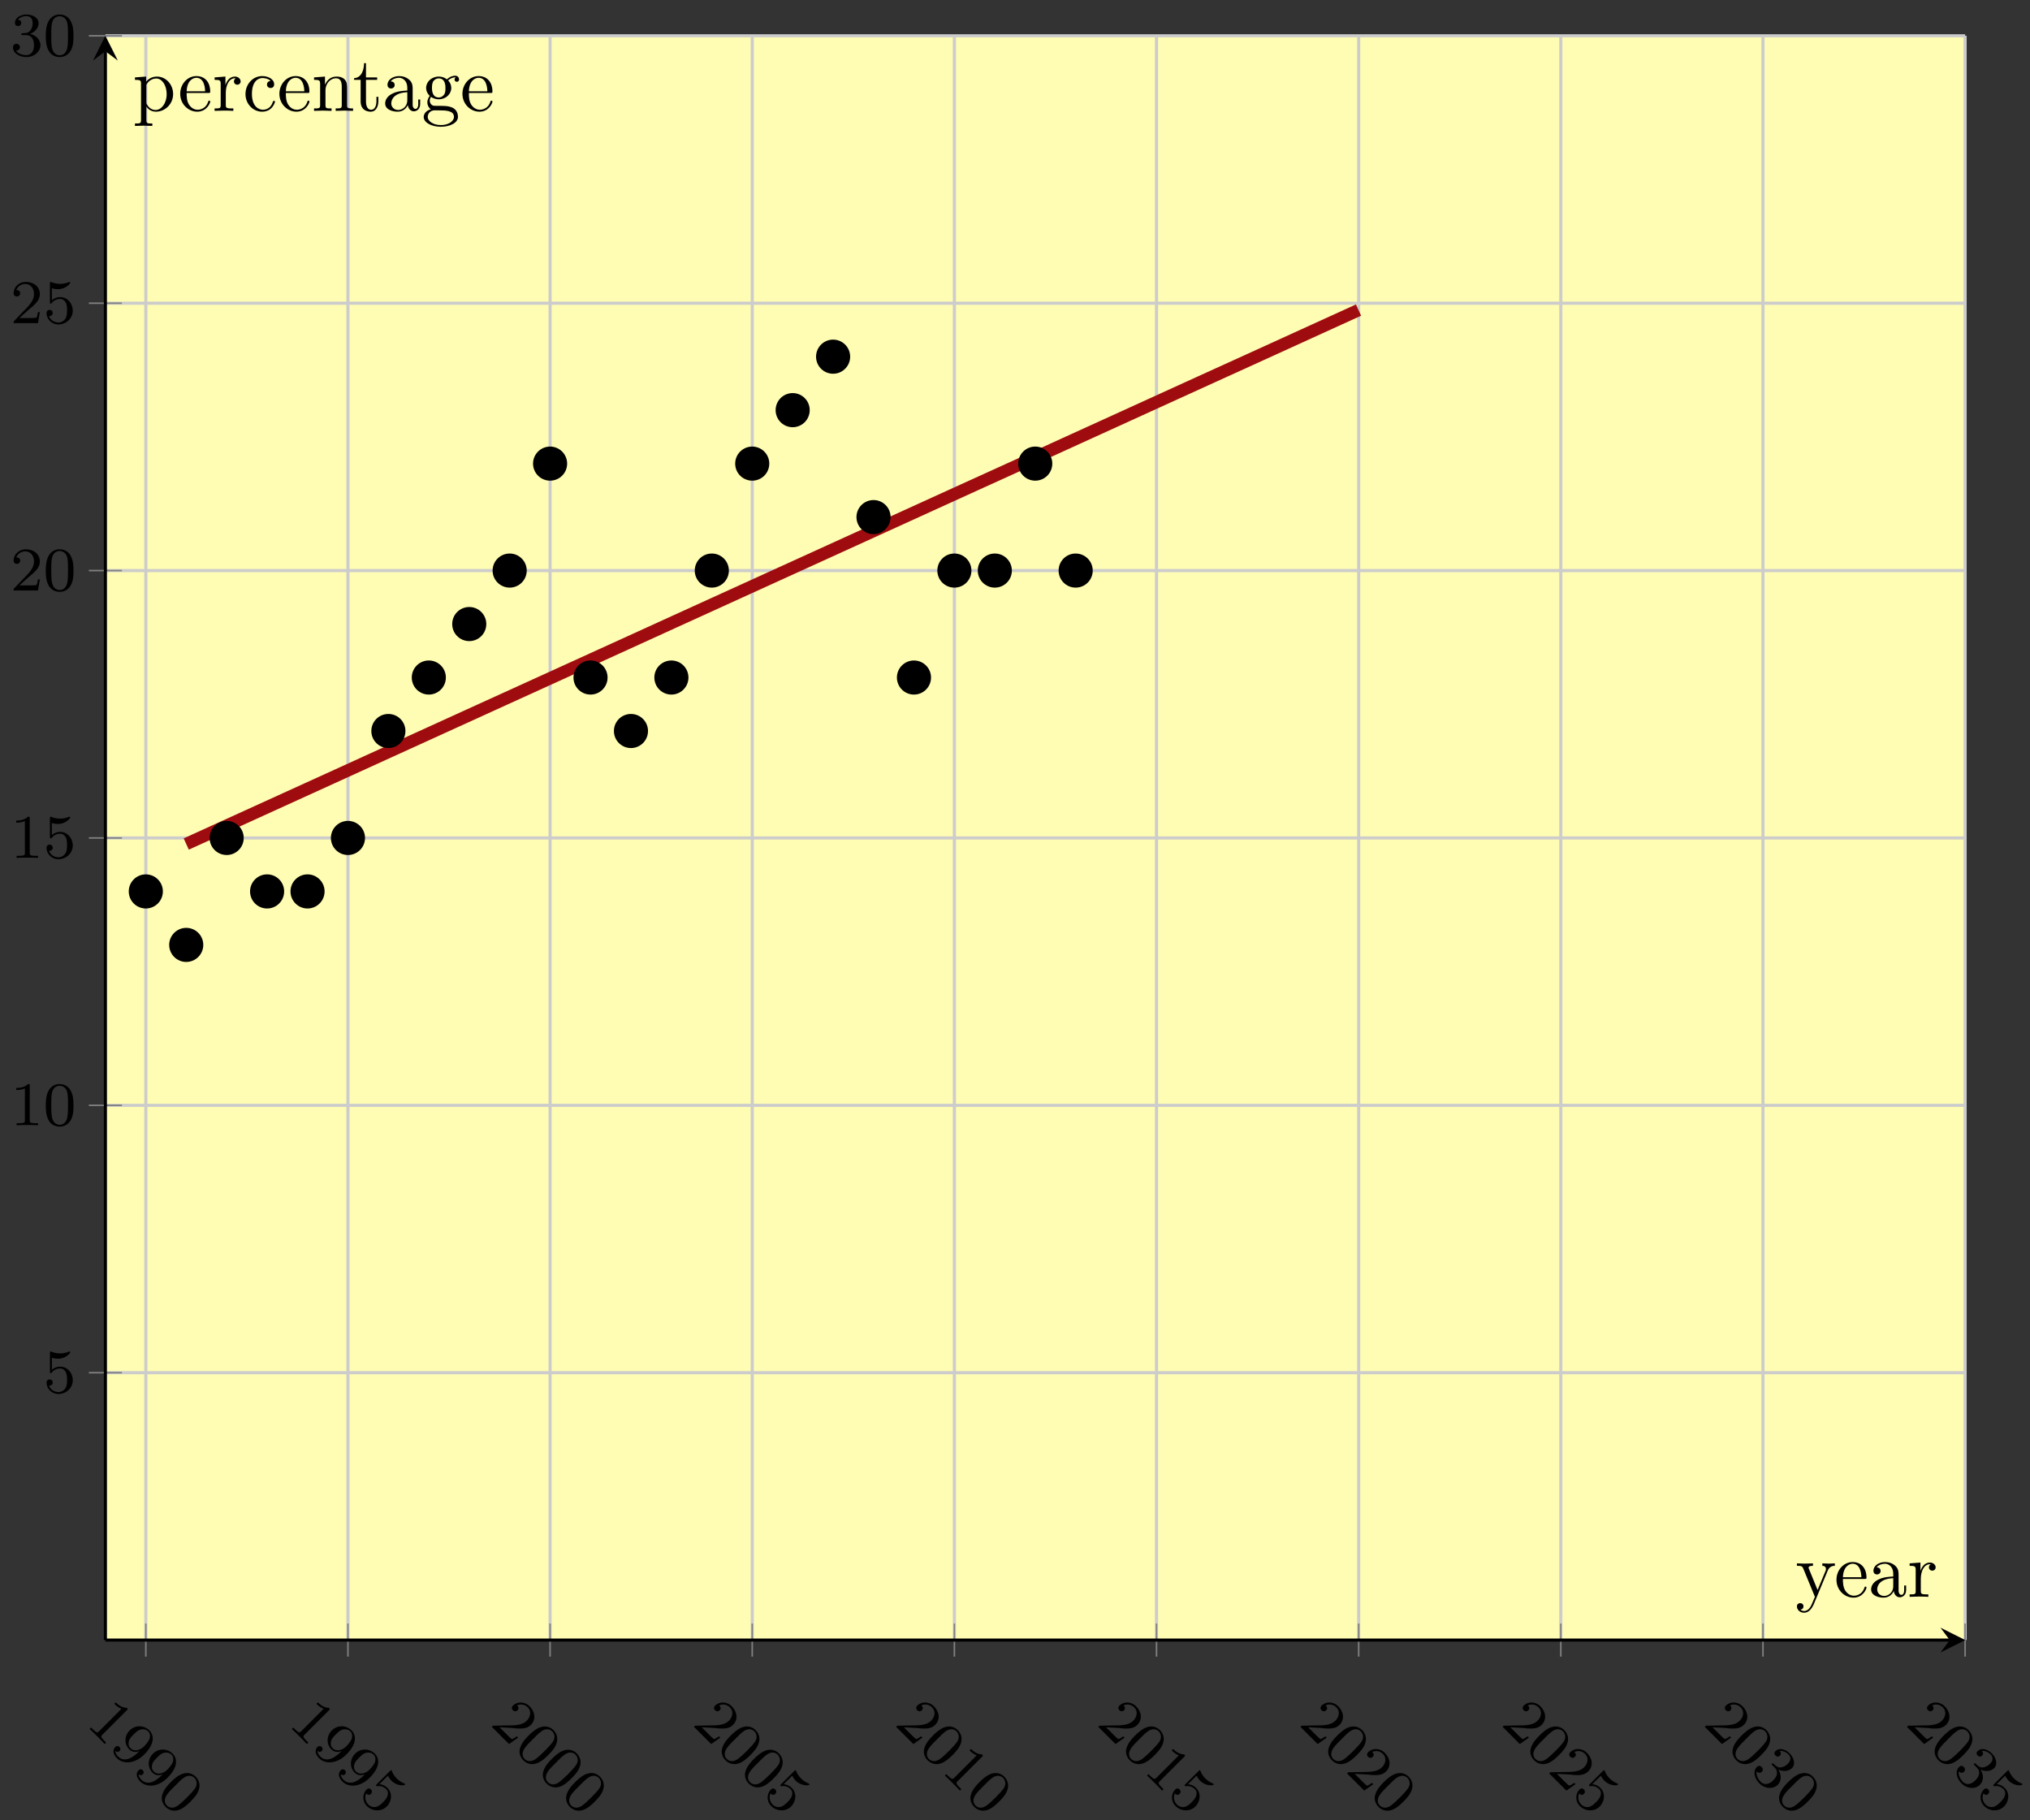 <?xml version="1.0" encoding="UTF-8"?>
<svg xmlns="http://www.w3.org/2000/svg" xmlns:xlink="http://www.w3.org/1999/xlink" width="261pt" height="234pt" viewBox="0 0 261 234" version="1.1">
<rect x="0" y="0" width="261" height="234" fill="#333333" stroke="none"/>
<defs>
<g>
<symbol overflow="visible" id="glyph0-0">
<path style="stroke:none;" d=""/>
</symbol>
<symbol overflow="visible" id="glyph0-1">
<path style="stroke:none;" d="M 2.516 2.516 L 2.703 2.328 L 2.5 2.125 C 1.984 1.609 2.016 1.516 2.234 1.297 L 5.359 -1.828 C 5.516 -1.984 5.5 -2 5.359 -2.141 C 4.906 -2.156 4.469 -2.312 3.938 -2.844 L 3.75 -2.656 C 3.906 -2.5 4.203 -2.203 4.672 -2.016 L 1.797 0.859 C 1.578 1.078 1.484 1.109 0.953 0.578 L 0.766 0.391 L 0.578 0.578 C 0.828 0.797 1.312 1.281 1.562 1.531 C 1.812 1.781 2.297 2.266 2.516 2.516 Z M 2.516 2.516 "/>
</symbol>
<symbol overflow="visible" id="glyph0-2">
<path style="stroke:none;" d="M 4.594 0.875 C 6.047 -0.578 5.844 -1.656 5.266 -2.234 C 4.594 -2.906 3.469 -2.969 2.734 -2.234 C 2.016 -1.516 2.031 -0.438 2.672 0.203 C 3.062 0.594 3.562 0.594 3.984 0.422 L 3.859 0.547 C 2.484 1.922 1.625 1.5 1.281 1.156 C 1.172 1.047 0.875 0.75 0.906 0.406 C 1.188 0.656 1.375 0.469 1.438 0.406 C 1.594 0.25 1.562 0.031 1.422 -0.109 C 1.328 -0.203 1.094 -0.312 0.891 -0.109 C 0.5 0.281 0.594 0.844 1.109 1.359 C 1.891 2.141 3.391 2.078 4.594 0.875 Z M 4.578 -0.172 C 4.125 0.281 3.344 0.562 2.844 0.062 C 2.578 -0.203 2.547 -0.484 2.625 -0.812 C 2.688 -1.156 2.969 -1.438 3.25 -1.719 C 3.578 -2.047 3.812 -2.281 4.203 -2.359 C 4.562 -2.406 4.859 -2.359 5.125 -2.094 C 5.5 -1.719 5.281 -1.156 5.281 -1.125 C 5.109 -0.734 4.688 -0.281 4.578 -0.172 Z M 4.578 -0.172 "/>
</symbol>
<symbol overflow="visible" id="glyph0-3">
<path style="stroke:none;" d="M 4.547 0.953 C 5.141 0.359 5.469 -0.062 5.641 -0.609 C 5.891 -1.359 5.547 -1.953 5.234 -2.266 C 4.531 -2.969 3.734 -2.703 3.5 -2.625 C 2.906 -2.406 2.328 -1.859 2.031 -1.562 C 1.656 -1.188 1.109 -0.609 0.922 0.109 C 0.75 0.781 1.062 1.312 1.359 1.609 C 1.641 1.891 2.219 2.281 3.047 2.016 C 3.656 1.812 4.188 1.312 4.547 0.953 Z M 4.125 0.391 C 3.781 0.719 3.281 1.219 2.891 1.484 C 2.188 1.938 1.719 1.625 1.531 1.438 C 1.344 1.25 1.047 0.797 1.516 0.078 C 1.766 -0.297 2.297 -0.828 2.609 -1.125 C 2.984 -1.516 3.391 -1.922 3.766 -2.172 C 4.453 -2.609 4.938 -2.25 5.078 -2.109 C 5.266 -1.922 5.562 -1.406 5.172 -0.797 C 4.922 -0.422 4.5 0 4.125 0.391 Z M 4.125 0.391 "/>
</symbol>
<symbol overflow="visible" id="glyph0-4">
<path style="stroke:none;" d="M 3.812 1.562 C 4.469 0.906 4.562 -0.156 3.906 -0.812 C 3.625 -1.094 3.281 -1.281 2.859 -1.297 L 3.953 -2.391 C 4.016 -2.297 4.156 -2 4.406 -1.75 C 5.109 -1.047 6.031 -1.125 6.125 -1.219 C 6.188 -1.281 6.172 -1.328 6.141 -1.359 C 6.141 -1.359 6.109 -1.391 6.031 -1.406 C 5.734 -1.547 5.391 -1.734 5.094 -2.031 C 4.766 -2.359 4.562 -2.719 4.469 -2.969 C 4.453 -3.047 4.422 -3.078 4.422 -3.078 C 4.359 -3.141 4.297 -3.078 4.188 -2.969 L 2.547 -1.328 C 2.438 -1.219 2.375 -1.156 2.469 -1.062 C 2.5 -1.031 2.547 -1.047 2.609 -1.047 C 2.75 -1.062 3.266 -1.141 3.75 -0.656 C 4.062 -0.344 3.953 0.078 3.891 0.234 C 3.797 0.516 3.547 0.797 3.328 1.016 C 3.125 1.219 2.812 1.531 2.406 1.625 C 2.125 1.688 1.734 1.609 1.438 1.312 C 1.062 0.938 0.938 0.375 1.172 -0.141 C 1.172 -0.109 1.219 -0.062 1.219 -0.062 C 1.375 0.094 1.594 0.125 1.781 -0.062 C 1.984 -0.266 1.906 -0.5 1.781 -0.625 C 1.672 -0.734 1.453 -0.859 1.203 -0.609 C 0.688 -0.094 0.609 0.859 1.25 1.5 C 1.969 2.219 3.125 2.25 3.812 1.562 Z M 3.812 1.562 "/>
</symbol>
<symbol overflow="visible" id="glyph0-5">
<path style="stroke:none;" d="M 3.688 1.688 L 3.516 1.516 C 3.391 1.609 3.078 1.828 2.906 1.875 C 2.828 1.891 2.391 1.453 2.297 1.359 L 1.297 0.359 L 2.75 0.438 C 2.906 0.438 3.328 0.484 3.516 0.516 C 4.188 0.531 4.812 0.562 5.328 0.047 C 6 -0.625 5.875 -1.625 5.172 -2.328 C 4.484 -3.016 3.531 -2.938 3.031 -2.438 C 2.75 -2.156 2.938 -1.906 3.016 -1.828 C 3.141 -1.703 3.391 -1.609 3.609 -1.828 C 3.891 -2.109 3.609 -2.391 3.547 -2.453 C 4.125 -2.719 4.641 -2.484 4.922 -2.203 C 5.438 -1.688 5.266 -0.953 4.797 -0.484 C 4.219 0.094 3.375 0.125 2.031 0.125 L 0.562 0.156 C 0.453 0.141 0.438 0.156 0.297 0.297 L 2.516 2.516 Z M 3.688 1.688 "/>
</symbol>
<symbol overflow="visible" id="glyph0-6">
<path style="stroke:none;" d="M 3.703 1.766 C 4.172 1.297 4.219 0.5 3.781 -0.188 C 4.375 0.094 5.094 0.062 5.547 -0.391 C 6 -0.844 5.812 -1.688 5.234 -2.266 C 4.625 -2.875 3.844 -3 3.422 -2.578 C 3.203 -2.359 3.25 -2.156 3.406 -2 C 3.594 -1.812 3.812 -1.812 3.984 -1.984 C 4.188 -2.188 4.078 -2.453 3.953 -2.578 C 4.5 -2.656 4.969 -2.25 5.062 -2.156 C 5.219 -2 5.594 -1.531 5 -0.938 C 4.609 -0.547 4.219 -0.484 4.047 -0.453 C 3.703 -0.453 3.547 -0.578 3.203 -0.891 C 3.078 -1.016 3.031 -1.031 2.953 -0.953 C 2.875 -0.875 2.922 -0.828 3.031 -0.719 L 3.297 -0.453 C 3.75 -0.016 3.719 0.594 3.125 1.188 C 2.406 1.906 1.812 1.688 1.516 1.391 C 1.219 1.094 0.891 0.547 0.984 0.047 C 1.203 0.266 1.469 0.281 1.641 0.109 C 1.844 -0.094 1.812 -0.344 1.625 -0.531 C 1.484 -0.672 1.25 -0.75 1.016 -0.516 C 0.484 0.016 0.688 0.938 1.344 1.594 C 2.078 2.328 3.125 2.344 3.703 1.766 Z M 3.703 1.766 "/>
</symbol>
<symbol overflow="visible" id="glyph1-0">
<path style="stroke:none;" d=""/>
</symbol>
<symbol overflow="visible" id="glyph1-1">
<path style="stroke:none;" d="M 1.109 -4.484 C 1.219 -4.453 1.531 -4.359 1.875 -4.359 C 2.875 -4.359 3.469 -5.062 3.469 -5.188 C 3.469 -5.281 3.422 -5.297 3.375 -5.297 C 3.359 -5.297 3.344 -5.297 3.281 -5.266 C 2.969 -5.141 2.594 -5.047 2.172 -5.047 C 1.703 -5.047 1.312 -5.156 1.062 -5.266 C 0.984 -5.297 0.969 -5.297 0.953 -5.297 C 0.859 -5.297 0.859 -5.219 0.859 -5.062 L 0.859 -2.734 C 0.859 -2.594 0.859 -2.5 0.984 -2.5 C 1.047 -2.5 1.062 -2.531 1.109 -2.594 C 1.203 -2.703 1.5 -3.109 2.188 -3.109 C 2.625 -3.109 2.844 -2.75 2.922 -2.594 C 3.047 -2.312 3.062 -1.938 3.062 -1.641 C 3.062 -1.344 3.062 -0.906 2.844 -0.562 C 2.688 -0.312 2.359 -0.078 1.938 -0.078 C 1.422 -0.078 0.922 -0.391 0.734 -0.922 C 0.75 -0.906 0.812 -0.906 0.812 -0.906 C 1.031 -0.906 1.219 -1.047 1.219 -1.297 C 1.219 -1.594 0.984 -1.703 0.828 -1.703 C 0.672 -1.703 0.422 -1.625 0.422 -1.281 C 0.422 -0.562 1.047 0.172 1.953 0.172 C 2.953 0.172 3.797 -0.609 3.797 -1.594 C 3.797 -2.516 3.125 -3.344 2.188 -3.344 C 1.797 -3.344 1.422 -3.219 1.109 -2.938 Z M 1.109 -4.484 "/>
</symbol>
<symbol overflow="visible" id="glyph1-2">
<path style="stroke:none;" d="M 2.5 -5.078 C 2.5 -5.297 2.484 -5.297 2.266 -5.297 C 1.938 -4.984 1.516 -4.797 0.766 -4.797 L 0.766 -4.531 C 0.984 -4.531 1.406 -4.531 1.875 -4.734 L 1.875 -0.656 C 1.875 -0.359 1.844 -0.266 1.094 -0.266 L 0.812 -0.266 L 0.812 0 C 1.141 -0.031 1.828 -0.031 2.188 -0.031 C 2.547 -0.031 3.234 -0.031 3.562 0 L 3.562 -0.266 L 3.281 -0.266 C 2.531 -0.266 2.5 -0.359 2.5 -0.656 Z M 2.5 -5.078 "/>
</symbol>
<symbol overflow="visible" id="glyph1-3">
<path style="stroke:none;" d="M 3.891 -2.547 C 3.891 -3.391 3.812 -3.906 3.547 -4.422 C 3.203 -5.125 2.547 -5.297 2.109 -5.297 C 1.109 -5.297 0.734 -4.547 0.625 -4.328 C 0.344 -3.75 0.328 -2.953 0.328 -2.547 C 0.328 -2.016 0.344 -1.219 0.734 -0.578 C 1.094 0.016 1.688 0.172 2.109 0.172 C 2.5 0.172 3.172 0.047 3.578 -0.734 C 3.875 -1.312 3.891 -2.031 3.891 -2.547 Z M 2.109 -0.062 C 1.844 -0.062 1.297 -0.188 1.125 -1.016 C 1.031 -1.469 1.031 -2.219 1.031 -2.641 C 1.031 -3.188 1.031 -3.75 1.125 -4.188 C 1.297 -5 1.906 -5.078 2.109 -5.078 C 2.375 -5.078 2.938 -4.938 3.094 -4.219 C 3.188 -3.781 3.188 -3.172 3.188 -2.641 C 3.188 -2.172 3.188 -1.453 3.094 -1 C 2.922 -0.172 2.375 -0.062 2.109 -0.062 Z M 2.109 -0.062 "/>
</symbol>
<symbol overflow="visible" id="glyph1-4">
<path style="stroke:none;" d="M 2.25 -1.625 C 2.375 -1.75 2.703 -2.016 2.844 -2.125 C 3.328 -2.578 3.797 -3.016 3.797 -3.734 C 3.797 -4.688 3 -5.297 2.016 -5.297 C 1.047 -5.297 0.422 -4.578 0.422 -3.859 C 0.422 -3.469 0.734 -3.422 0.844 -3.422 C 1.016 -3.422 1.266 -3.531 1.266 -3.844 C 1.266 -4.25 0.859 -4.25 0.766 -4.25 C 1 -4.844 1.531 -5.031 1.922 -5.031 C 2.656 -5.031 3.047 -4.406 3.047 -3.734 C 3.047 -2.906 2.469 -2.297 1.516 -1.344 L 0.516 -0.297 C 0.422 -0.219 0.422 -0.203 0.422 0 L 3.562 0 L 3.797 -1.422 L 3.547 -1.422 C 3.531 -1.266 3.469 -0.875 3.375 -0.719 C 3.328 -0.656 2.719 -0.656 2.594 -0.656 L 1.172 -0.656 Z M 2.25 -1.625 "/>
</symbol>
<symbol overflow="visible" id="glyph1-5">
<path style="stroke:none;" d="M 2.016 -2.656 C 2.641 -2.656 3.047 -2.203 3.047 -1.359 C 3.047 -0.359 2.484 -0.078 2.062 -0.078 C 1.625 -0.078 1.016 -0.234 0.734 -0.656 C 1.031 -0.656 1.234 -0.844 1.234 -1.094 C 1.234 -1.359 1.047 -1.531 0.781 -1.531 C 0.578 -1.531 0.344 -1.406 0.344 -1.078 C 0.344 -0.328 1.156 0.172 2.078 0.172 C 3.125 0.172 3.875 -0.562 3.875 -1.359 C 3.875 -2.031 3.344 -2.625 2.531 -2.812 C 3.156 -3.031 3.641 -3.562 3.641 -4.203 C 3.641 -4.844 2.922 -5.297 2.094 -5.297 C 1.234 -5.297 0.594 -4.844 0.594 -4.234 C 0.594 -3.938 0.781 -3.812 1 -3.812 C 1.25 -3.812 1.406 -3.984 1.406 -4.219 C 1.406 -4.516 1.141 -4.625 0.969 -4.625 C 1.312 -5.062 1.922 -5.094 2.062 -5.094 C 2.266 -5.094 2.875 -5.031 2.875 -4.203 C 2.875 -3.656 2.641 -3.312 2.531 -3.188 C 2.297 -2.938 2.109 -2.922 1.625 -2.891 C 1.469 -2.891 1.406 -2.875 1.406 -2.766 C 1.406 -2.656 1.484 -2.656 1.625 -2.656 Z M 2.016 -2.656 "/>
</symbol>
<symbol overflow="visible" id="glyph2-0">
<path style="stroke:none;" d=""/>
</symbol>
<symbol overflow="visible" id="glyph2-1">
<path style="stroke:none;" d="M 5.062 -3.984 L 5.062 -4.297 C 4.828 -4.281 4.547 -4.266 4.312 -4.266 L 3.453 -4.297 L 3.453 -3.984 C 3.766 -3.984 3.922 -3.812 3.922 -3.562 C 3.922 -3.453 3.906 -3.438 3.859 -3.312 L 2.844 -0.875 L 1.75 -3.547 C 1.703 -3.656 1.688 -3.688 1.688 -3.734 C 1.688 -3.984 2.047 -3.984 2.25 -3.984 L 2.25 -4.297 L 1.156 -4.266 C 0.891 -4.266 0.484 -4.281 0.188 -4.297 L 0.188 -3.984 C 0.672 -3.984 0.859 -3.984 1 -3.641 L 2.5 0 L 2.25 0.594 C 2.031 1.141 1.75 1.828 1.109 1.828 C 1.062 1.828 0.828 1.828 0.641 1.641 C 0.953 1.609 1.031 1.391 1.031 1.219 C 1.031 0.969 0.844 0.812 0.609 0.812 C 0.406 0.812 0.188 0.938 0.188 1.234 C 0.188 1.688 0.609 2.047 1.109 2.047 C 1.734 2.047 2.141 1.469 2.375 0.906 L 4.141 -3.344 C 4.391 -3.984 4.906 -3.984 5.062 -3.984 Z M 5.062 -3.984 "/>
</symbol>
<symbol overflow="visible" id="glyph2-2">
<path style="stroke:none;" d="M 4.141 -1.188 C 4.141 -1.281 4.062 -1.312 4 -1.312 C 3.922 -1.312 3.891 -1.25 3.875 -1.172 C 3.531 -0.141 2.625 -0.141 2.531 -0.141 C 2.031 -0.141 1.641 -0.438 1.406 -0.812 C 1.109 -1.281 1.109 -1.938 1.109 -2.297 L 3.891 -2.297 C 4.109 -2.297 4.141 -2.297 4.141 -2.516 C 4.141 -3.5 3.594 -4.469 2.359 -4.469 C 1.203 -4.469 0.281 -3.438 0.281 -2.188 C 0.281 -0.859 1.328 0.109 2.469 0.109 C 3.688 0.109 4.141 -1 4.141 -1.188 Z M 3.484 -2.516 L 1.109 -2.516 C 1.172 -4 2.016 -4.25 2.359 -4.25 C 3.375 -4.25 3.484 -2.906 3.484 -2.516 Z M 3.484 -2.516 "/>
</symbol>
<symbol overflow="visible" id="glyph2-3">
<path style="stroke:none;" d="M 4.812 -0.891 L 4.812 -1.453 L 4.562 -1.453 L 4.562 -0.891 C 4.562 -0.312 4.312 -0.25 4.203 -0.25 C 3.875 -0.25 3.844 -0.703 3.844 -0.75 L 3.844 -2.734 C 3.844 -3.156 3.844 -3.547 3.484 -3.922 C 3.094 -4.312 2.594 -4.469 2.109 -4.469 C 1.297 -4.469 0.609 -4 0.609 -3.344 C 0.609 -3.047 0.812 -2.875 1.062 -2.875 C 1.344 -2.875 1.531 -3.078 1.531 -3.328 C 1.531 -3.453 1.469 -3.781 1.016 -3.781 C 1.281 -4.141 1.781 -4.25 2.094 -4.25 C 2.578 -4.25 3.156 -3.859 3.156 -2.969 L 3.156 -2.609 C 2.641 -2.578 1.938 -2.547 1.312 -2.25 C 0.562 -1.906 0.312 -1.391 0.312 -0.953 C 0.312 -0.141 1.281 0.109 1.906 0.109 C 2.578 0.109 3.031 -0.297 3.219 -0.75 C 3.266 -0.359 3.531 0.062 4 0.062 C 4.203 0.062 4.812 -0.078 4.812 -0.891 Z M 3.156 -1.391 C 3.156 -0.453 2.438 -0.109 1.984 -0.109 C 1.5 -0.109 1.094 -0.453 1.094 -0.953 C 1.094 -1.5 1.5 -2.328 3.156 -2.391 Z M 3.156 -1.391 "/>
</symbol>
<symbol overflow="visible" id="glyph2-4">
<path style="stroke:none;" d="M 3.625 -3.797 C 3.625 -4.109 3.312 -4.406 2.891 -4.406 C 2.156 -4.406 1.797 -3.734 1.672 -3.312 L 1.672 -4.406 L 0.281 -4.297 L 0.281 -3.984 C 0.984 -3.984 1.062 -3.922 1.062 -3.422 L 1.062 -0.75 C 1.062 -0.312 0.953 -0.312 0.281 -0.312 L 0.281 0 L 1.422 -0.031 C 1.812 -0.031 2.281 -0.031 2.688 0 L 2.688 -0.312 L 2.469 -0.312 C 1.734 -0.312 1.719 -0.422 1.719 -0.781 L 1.719 -2.312 C 1.719 -3.297 2.141 -4.188 2.891 -4.188 C 2.953 -4.188 2.984 -4.188 3 -4.172 C 2.969 -4.172 2.766 -4.047 2.766 -3.781 C 2.766 -3.516 2.984 -3.359 3.203 -3.359 C 3.375 -3.359 3.625 -3.484 3.625 -3.797 Z M 3.625 -3.797 "/>
</symbol>
<symbol overflow="visible" id="glyph2-5">
<path style="stroke:none;" d="M 5.188 -2.156 C 5.188 -3.422 4.234 -4.406 3.109 -4.406 C 2.328 -4.406 1.906 -3.969 1.719 -3.75 L 1.719 -4.406 L 0.281 -4.297 L 0.281 -3.984 C 0.984 -3.984 1.062 -3.922 1.062 -3.484 L 1.062 1.172 C 1.062 1.625 0.953 1.625 0.281 1.625 L 0.281 1.938 L 1.391 1.906 L 2.516 1.938 L 2.516 1.625 C 1.859 1.625 1.75 1.625 1.75 1.172 L 1.75 -0.594 C 1.797 -0.422 2.219 0.109 2.969 0.109 C 4.156 0.109 5.188 -0.875 5.188 -2.156 Z M 4.359 -2.156 C 4.359 -0.953 3.672 -0.109 2.938 -0.109 C 2.531 -0.109 2.156 -0.312 1.891 -0.719 C 1.75 -0.922 1.75 -0.938 1.75 -1.141 L 1.75 -3.359 C 2.031 -3.875 2.516 -4.156 3.031 -4.156 C 3.766 -4.156 4.359 -3.281 4.359 -2.156 Z M 4.359 -2.156 "/>
</symbol>
<symbol overflow="visible" id="glyph2-6">
<path style="stroke:none;" d="M 4.141 -1.188 C 4.141 -1.281 4.031 -1.281 4 -1.281 C 3.922 -1.281 3.891 -1.25 3.875 -1.188 C 3.594 -0.266 2.938 -0.141 2.578 -0.141 C 2.047 -0.141 1.172 -0.562 1.172 -2.172 C 1.172 -3.797 1.984 -4.219 2.516 -4.219 C 2.609 -4.219 3.234 -4.203 3.578 -3.844 C 3.172 -3.812 3.109 -3.516 3.109 -3.391 C 3.109 -3.125 3.297 -2.938 3.562 -2.938 C 3.828 -2.938 4.031 -3.094 4.031 -3.406 C 4.031 -4.078 3.266 -4.469 2.5 -4.469 C 1.25 -4.469 0.344 -3.391 0.344 -2.156 C 0.344 -0.875 1.328 0.109 2.484 0.109 C 3.812 0.109 4.141 -1.094 4.141 -1.188 Z M 4.141 -1.188 "/>
</symbol>
<symbol overflow="visible" id="glyph2-7">
<path style="stroke:none;" d="M 5.328 0 L 5.328 -0.312 C 4.812 -0.312 4.562 -0.312 4.562 -0.609 L 4.562 -2.516 C 4.562 -3.375 4.562 -3.672 4.25 -4.031 C 4.109 -4.203 3.781 -4.406 3.203 -4.406 C 2.469 -4.406 2 -3.984 1.719 -3.359 L 1.719 -4.406 L 0.312 -4.297 L 0.312 -3.984 C 1.016 -3.984 1.094 -3.922 1.094 -3.422 L 1.094 -0.75 C 1.094 -0.312 0.984 -0.312 0.312 -0.312 L 0.312 0 L 1.453 -0.031 L 2.562 0 L 2.562 -0.312 C 1.891 -0.312 1.781 -0.312 1.781 -0.75 L 1.781 -2.594 C 1.781 -3.625 2.5 -4.188 3.125 -4.188 C 3.766 -4.188 3.875 -3.656 3.875 -3.078 L 3.875 -0.75 C 3.875 -0.312 3.766 -0.312 3.094 -0.312 L 3.094 0 L 4.219 -0.031 Z M 5.328 0 "/>
</symbol>
<symbol overflow="visible" id="glyph2-8">
<path style="stroke:none;" d="M 3.312 -1.234 L 3.312 -1.797 L 3.062 -1.797 L 3.062 -1.25 C 3.062 -0.516 2.766 -0.141 2.391 -0.141 C 1.719 -0.141 1.719 -1.047 1.719 -1.219 L 1.719 -3.984 L 3.156 -3.984 L 3.156 -4.297 L 1.719 -4.297 L 1.719 -6.125 L 1.469 -6.125 C 1.469 -5.312 1.172 -4.25 0.188 -4.203 L 0.188 -3.984 L 1.031 -3.984 L 1.031 -1.234 C 1.031 -0.016 1.969 0.109 2.328 0.109 C 3.031 0.109 3.312 -0.594 3.312 -1.234 Z M 3.312 -1.234 "/>
</symbol>
<symbol overflow="visible" id="glyph2-9">
<path style="stroke:none;" d="M 4.828 -4.031 C 4.828 -4.203 4.719 -4.516 4.328 -4.516 C 4.125 -4.516 3.688 -4.453 3.266 -4.047 C 2.844 -4.375 2.438 -4.406 2.219 -4.406 C 1.281 -4.406 0.594 -3.719 0.594 -2.953 C 0.594 -2.516 0.812 -2.141 1.062 -1.922 C 0.938 -1.781 0.75 -1.453 0.75 -1.094 C 0.75 -0.781 0.891 -0.406 1.203 -0.203 C 0.594 -0.047 0.281 0.391 0.281 0.781 C 0.281 1.5 1.266 2.047 2.484 2.047 C 3.656 2.047 4.688 1.547 4.688 0.766 C 4.688 0.422 4.562 -0.094 4.047 -0.375 C 3.516 -0.641 2.938 -0.641 2.328 -0.641 C 2.078 -0.641 1.656 -0.641 1.578 -0.656 C 1.266 -0.703 1.062 -1 1.062 -1.328 C 1.062 -1.359 1.062 -1.594 1.219 -1.797 C 1.609 -1.516 2.031 -1.484 2.219 -1.484 C 3.141 -1.484 3.828 -2.172 3.828 -2.938 C 3.828 -3.312 3.672 -3.672 3.422 -3.906 C 3.781 -4.25 4.141 -4.297 4.312 -4.297 C 4.312 -4.297 4.391 -4.297 4.422 -4.281 C 4.312 -4.25 4.25 -4.141 4.25 -4.016 C 4.25 -3.844 4.391 -3.734 4.547 -3.734 C 4.641 -3.734 4.828 -3.797 4.828 -4.031 Z M 3.078 -2.953 C 3.078 -2.688 3.078 -2.359 2.922 -2.109 C 2.844 -2 2.609 -1.719 2.219 -1.719 C 1.344 -1.719 1.344 -2.719 1.344 -2.938 C 1.344 -3.203 1.359 -3.531 1.5 -3.781 C 1.578 -3.891 1.812 -4.172 2.219 -4.172 C 3.078 -4.172 3.078 -3.188 3.078 -2.953 Z M 4.172 0.781 C 4.172 1.328 3.469 1.828 2.5 1.828 C 1.484 1.828 0.797 1.312 0.797 0.781 C 0.797 0.328 1.172 -0.047 1.609 -0.062 L 2.203 -0.062 C 3.062 -0.062 4.172 -0.062 4.172 0.781 Z M 4.172 0.781 "/>
</symbol>
</g>
<clipPath id="clip1">
  <path d="M 13.551 17 L 198 17 L 198 132 L 13.551 132 Z M 13.551 17 "/>
</clipPath>
</defs>
<g id="surface1">
<path style=" stroke:none;fill-rule:nonzero;fill:rgb(100%,98.47%,70.001%);fill-opacity:1;" d="M 13.551 210.832 L 252.676 210.832 L 252.676 4.594 L 13.551 4.594 Z M 13.551 210.832 "/>
<path style="fill:none;stroke-width:0.399;stroke-linecap:butt;stroke-linejoin:miter;stroke:rgb(79.999%,79.999%,79.999%);stroke-opacity:1;stroke-miterlimit:10;" d="M 5.2 -0.001 L 5.2 206.227 M 31.186 -0.001 L 31.186 206.227 M 57.176 -0.001 L 57.176 206.227 M 83.166 -0.001 L 83.166 206.227 M 109.156 -0.001 L 109.156 206.227 M 135.146 -0.001 L 135.146 206.227 M 161.137 -0.001 L 161.137 206.227 M 187.127 -0.001 L 187.127 206.227 M 213.117 -0.001 L 213.117 206.227 M 239.107 -0.001 L 239.107 206.227 " transform="matrix(1,0,0,-1,13.55,210.831)"/>
<path style="fill:none;stroke-width:0.399;stroke-linecap:butt;stroke-linejoin:miter;stroke:rgb(79.999%,79.999%,79.999%);stroke-opacity:1;stroke-miterlimit:10;" d="M 0.001 34.372 L 239.107 34.372 M 0.001 68.741 L 239.107 68.741 M 0.001 103.111 L 239.107 103.111 M 0.001 137.484 L 239.107 137.484 M 0.001 171.853 L 239.107 171.853 M 0.001 206.227 L 239.107 206.227 " transform="matrix(1,0,0,-1,13.55,210.831)"/>
<path style="fill:none;stroke-width:0.199;stroke-linecap:butt;stroke-linejoin:miter;stroke:rgb(50%,50%,50%);stroke-opacity:1;stroke-miterlimit:10;" d="M 5.2 -2.126 L 5.2 2.128 M 31.186 -2.126 L 31.186 2.128 M 57.176 -2.126 L 57.176 2.128 M 83.166 -2.126 L 83.166 2.128 M 109.156 -2.126 L 109.156 2.128 M 135.146 -2.126 L 135.146 2.128 M 161.137 -2.126 L 161.137 2.128 M 187.127 -2.126 L 187.127 2.128 M 213.117 -2.126 L 213.117 2.128 M 239.107 -2.126 L 239.107 2.128 " transform="matrix(1,0,0,-1,13.55,210.831)"/>
<path style="fill:none;stroke-width:0.199;stroke-linecap:butt;stroke-linejoin:miter;stroke:rgb(50%,50%,50%);stroke-opacity:1;stroke-miterlimit:10;" d="M -2.124 34.372 L 2.126 34.372 M -2.124 68.741 L 2.126 68.741 M -2.124 103.111 L 2.126 103.111 M -2.124 137.484 L 2.126 137.484 M -2.124 171.853 L 2.126 171.853 M -2.124 206.227 L 2.126 206.227 " transform="matrix(1,0,0,-1,13.55,210.831)"/>
<path style="fill:none;stroke-width:0.399;stroke-linecap:butt;stroke-linejoin:miter;stroke:rgb(0%,0%,0%);stroke-opacity:1;stroke-miterlimit:10;" d="M 0.001 -0.001 L 237.115 -0.001 " transform="matrix(1,0,0,-1,13.55,210.831)"/>
<path style=" stroke:none;fill-rule:nonzero;fill:rgb(0%,0%,0%);fill-opacity:1;" d="M 252.676 210.832 L 249.488 209.238 L 250.684 210.832 L 249.488 212.426 "/>
<path style="fill:none;stroke-width:0.399;stroke-linecap:butt;stroke-linejoin:miter;stroke:rgb(0%,0%,0%);stroke-opacity:1;stroke-miterlimit:10;" d="M 0.001 -0.001 L 0.001 204.235 " transform="matrix(1,0,0,-1,13.55,210.831)"/>
<path style=" stroke:none;fill-rule:nonzero;fill:rgb(0%,0%,0%);fill-opacity:1;" d="M 13.551 4.594 L 11.957 7.785 L 13.551 6.586 L 15.145 7.785 "/>
<g style="fill:rgb(0%,0%,0%);fill-opacity:1;">
  <use xlink:href="#glyph0-1" x="10.947" y="221.682"/>
  <use xlink:href="#glyph0-2" x="13.94" y="224.675"/>
  <use xlink:href="#glyph0-2" x="16.933" y="227.667"/>
  <use xlink:href="#glyph0-3" x="19.926" y="230.66"/>
</g>
<g style="fill:rgb(0%,0%,0%);fill-opacity:1;">
  <use xlink:href="#glyph0-1" x="36.939" y="221.682"/>
  <use xlink:href="#glyph0-2" x="39.932" y="224.675"/>
  <use xlink:href="#glyph0-2" x="42.925" y="227.667"/>
  <use xlink:href="#glyph0-4" x="45.918" y="230.66"/>
</g>
<g style="fill:rgb(0%,0%,0%);fill-opacity:1;">
  <use xlink:href="#glyph0-5" x="62.931" y="221.682"/>
  <use xlink:href="#glyph0-3" x="65.924" y="224.675"/>
  <use xlink:href="#glyph0-3" x="68.917" y="227.667"/>
  <use xlink:href="#glyph0-3" x="71.91" y="230.66"/>
</g>
<g style="fill:rgb(0%,0%,0%);fill-opacity:1;">
  <use xlink:href="#glyph0-5" x="88.923" y="221.682"/>
  <use xlink:href="#glyph0-3" x="91.916" y="224.675"/>
  <use xlink:href="#glyph0-3" x="94.909" y="227.667"/>
  <use xlink:href="#glyph0-4" x="97.902" y="230.66"/>
</g>
<g style="fill:rgb(0%,0%,0%);fill-opacity:1;">
  <use xlink:href="#glyph0-5" x="114.915" y="221.682"/>
  <use xlink:href="#glyph0-3" x="117.907" y="224.675"/>
  <use xlink:href="#glyph0-1" x="120.9" y="227.667"/>
  <use xlink:href="#glyph0-3" x="123.893" y="230.66"/>
</g>
<g style="fill:rgb(0%,0%,0%);fill-opacity:1;">
  <use xlink:href="#glyph0-5" x="140.907" y="221.682"/>
  <use xlink:href="#glyph0-3" x="143.899" y="224.675"/>
  <use xlink:href="#glyph0-1" x="146.892" y="227.667"/>
  <use xlink:href="#glyph0-4" x="149.885" y="230.66"/>
</g>
<g style="fill:rgb(0%,0%,0%);fill-opacity:1;">
  <use xlink:href="#glyph0-5" x="166.899" y="221.682"/>
  <use xlink:href="#glyph0-3" x="169.892" y="224.675"/>
  <use xlink:href="#glyph0-5" x="172.884" y="227.667"/>
  <use xlink:href="#glyph0-3" x="175.877" y="230.66"/>
</g>
<g style="fill:rgb(0%,0%,0%);fill-opacity:1;">
  <use xlink:href="#glyph0-5" x="192.891" y="221.682"/>
  <use xlink:href="#glyph0-3" x="195.884" y="224.675"/>
  <use xlink:href="#glyph0-5" x="198.876" y="227.667"/>
  <use xlink:href="#glyph0-4" x="201.869" y="230.66"/>
</g>
<g style="fill:rgb(0%,0%,0%);fill-opacity:1;">
  <use xlink:href="#glyph0-5" x="218.882" y="221.682"/>
  <use xlink:href="#glyph0-3" x="221.875" y="224.675"/>
  <use xlink:href="#glyph0-6" x="224.867" y="227.667"/>
  <use xlink:href="#glyph0-3" x="227.86" y="230.66"/>
</g>
<g style="fill:rgb(0%,0%,0%);fill-opacity:1;">
  <use xlink:href="#glyph0-5" x="244.874" y="221.682"/>
  <use xlink:href="#glyph0-3" x="247.867" y="224.675"/>
  <use xlink:href="#glyph0-6" x="250.86" y="227.667"/>
  <use xlink:href="#glyph0-4" x="253.852" y="230.66"/>
</g>
<g style="fill:rgb(0%,0%,0%);fill-opacity:1;">
  <use xlink:href="#glyph1-1" x="5.561" y="179.026"/>
</g>
<g style="fill:rgb(0%,0%,0%);fill-opacity:1;">
  <use xlink:href="#glyph1-2" x="1.326" y="144.653"/>
  <use xlink:href="#glyph1-3" x="5.558" y="144.653"/>
</g>
<g style="fill:rgb(0%,0%,0%);fill-opacity:1;">
  <use xlink:href="#glyph1-2" x="1.326" y="110.281"/>
  <use xlink:href="#glyph1-1" x="5.558" y="110.281"/>
</g>
<g style="fill:rgb(0%,0%,0%);fill-opacity:1;">
  <use xlink:href="#glyph1-4" x="1.326" y="75.909"/>
  <use xlink:href="#glyph1-3" x="5.558" y="75.909"/>
</g>
<g style="fill:rgb(0%,0%,0%);fill-opacity:1;">
  <use xlink:href="#glyph1-4" x="1.326" y="41.536"/>
  <use xlink:href="#glyph1-1" x="5.558" y="41.536"/>
</g>
<g style="fill:rgb(0%,0%,0%);fill-opacity:1;">
  <use xlink:href="#glyph1-5" x="1.326" y="7.164"/>
  <use xlink:href="#glyph1-3" x="5.558" y="7.164"/>
</g>
<g clip-path="url(#clip1)" clip-rule="nonzero">
<path style="fill:none;stroke-width:1.594;stroke-linecap:butt;stroke-linejoin:miter;stroke:rgb(61.96%,4.706%,5.881%);stroke-opacity:1;stroke-miterlimit:10;" d="M 10.395 102.333 L 29.237 110.911 L 35.518 113.774 L 41.798 116.634 L 48.075 119.493 L 66.918 128.07 L 73.198 130.934 L 79.479 133.793 L 85.756 136.652 L 98.317 142.371 L 104.598 145.234 L 110.879 148.093 L 117.16 150.948 L 123.436 153.811 L 129.717 156.671 L 135.998 159.534 L 142.279 162.393 L 148.559 165.248 L 154.84 168.111 L 161.117 170.971 " transform="matrix(1,0,0,-1,13.55,210.831)"/>
</g>
<path style="fill-rule:nonzero;fill:rgb(0%,0%,0%);fill-opacity:1;stroke-width:0.399;stroke-linecap:butt;stroke-linejoin:miter;stroke:rgb(0%,0%,0%);stroke-opacity:1;stroke-miterlimit:10;" d="M 7.192 96.24 C 7.192 97.338 6.297 98.232 5.2 98.232 C 4.098 98.232 3.204 97.338 3.204 96.24 C 3.204 95.139 4.098 94.244 5.2 94.244 C 6.297 94.244 7.192 95.139 7.192 96.24 Z M 7.192 96.24 " transform="matrix(1,0,0,-1,13.55,210.831)"/>
<path style="fill-rule:nonzero;fill:rgb(0%,0%,0%);fill-opacity:1;stroke-width:0.399;stroke-linecap:butt;stroke-linejoin:miter;stroke:rgb(0%,0%,0%);stroke-opacity:1;stroke-miterlimit:10;" d="M 12.387 89.365 C 12.387 90.463 11.496 91.357 10.395 91.357 C 9.297 91.357 8.403 90.463 8.403 89.365 C 8.403 88.264 9.297 87.373 10.395 87.373 C 11.496 87.373 12.387 88.264 12.387 89.365 Z M 12.387 89.365 " transform="matrix(1,0,0,-1,13.55,210.831)"/>
<path style="fill-rule:nonzero;fill:rgb(0%,0%,0%);fill-opacity:1;stroke-width:0.399;stroke-linecap:butt;stroke-linejoin:miter;stroke:rgb(0%,0%,0%);stroke-opacity:1;stroke-miterlimit:10;" d="M 17.586 103.111 C 17.586 104.212 16.695 105.107 15.594 105.107 C 14.492 105.107 13.602 104.212 13.602 103.111 C 13.602 102.013 14.492 101.119 15.594 101.119 C 16.695 101.119 17.586 102.013 17.586 103.111 Z M 17.586 103.111 " transform="matrix(1,0,0,-1,13.55,210.831)"/>
<path style="fill-rule:nonzero;fill:rgb(0%,0%,0%);fill-opacity:1;stroke-width:0.399;stroke-linecap:butt;stroke-linejoin:miter;stroke:rgb(0%,0%,0%);stroke-opacity:1;stroke-miterlimit:10;" d="M 22.784 96.24 C 22.784 97.338 21.894 98.232 20.792 98.232 C 19.691 98.232 18.8 97.338 18.8 96.24 C 18.8 95.139 19.691 94.244 20.792 94.244 C 21.894 94.244 22.784 95.139 22.784 96.24 Z M 22.784 96.24 " transform="matrix(1,0,0,-1,13.55,210.831)"/>
<path style="fill-rule:nonzero;fill:rgb(0%,0%,0%);fill-opacity:1;stroke-width:0.399;stroke-linecap:butt;stroke-linejoin:miter;stroke:rgb(0%,0%,0%);stroke-opacity:1;stroke-miterlimit:10;" d="M 27.983 96.24 C 27.983 97.338 27.089 98.232 25.991 98.232 C 24.89 98.232 23.999 97.338 23.999 96.24 C 23.999 95.139 24.89 94.244 25.991 94.244 C 27.089 94.244 27.983 95.139 27.983 96.24 Z M 27.983 96.24 " transform="matrix(1,0,0,-1,13.55,210.831)"/>
<path style="fill-rule:nonzero;fill:rgb(0%,0%,0%);fill-opacity:1;stroke-width:0.399;stroke-linecap:butt;stroke-linejoin:miter;stroke:rgb(0%,0%,0%);stroke-opacity:1;stroke-miterlimit:10;" d="M 33.182 103.111 C 33.182 104.212 32.288 105.107 31.186 105.107 C 30.088 105.107 29.194 104.212 29.194 103.111 C 29.194 102.013 30.088 101.119 31.186 101.119 C 32.288 101.119 33.182 102.013 33.182 103.111 Z M 33.182 103.111 " transform="matrix(1,0,0,-1,13.55,210.831)"/>
<path style="fill-rule:nonzero;fill:rgb(0%,0%,0%);fill-opacity:1;stroke-width:0.399;stroke-linecap:butt;stroke-linejoin:miter;stroke:rgb(0%,0%,0%);stroke-opacity:1;stroke-miterlimit:10;" d="M 38.377 116.86 C 38.377 117.962 37.486 118.852 36.385 118.852 C 35.283 118.852 34.393 117.962 34.393 116.86 C 34.393 115.763 35.283 114.868 36.385 114.868 C 37.486 114.868 38.377 115.763 38.377 116.86 Z M 38.377 116.86 " transform="matrix(1,0,0,-1,13.55,210.831)"/>
<path style="fill-rule:nonzero;fill:rgb(0%,0%,0%);fill-opacity:1;stroke-width:0.399;stroke-linecap:butt;stroke-linejoin:miter;stroke:rgb(0%,0%,0%);stroke-opacity:1;stroke-miterlimit:10;" d="M 43.576 123.735 C 43.576 124.836 42.685 125.727 41.584 125.727 C 40.482 125.727 39.592 124.836 39.592 123.735 C 39.592 122.633 40.482 121.743 41.584 121.743 C 42.685 121.743 43.576 122.633 43.576 123.735 Z M 43.576 123.735 " transform="matrix(1,0,0,-1,13.55,210.831)"/>
<path style="fill-rule:nonzero;fill:rgb(0%,0%,0%);fill-opacity:1;stroke-width:0.399;stroke-linecap:butt;stroke-linejoin:miter;stroke:rgb(0%,0%,0%);stroke-opacity:1;stroke-miterlimit:10;" d="M 48.774 130.609 C 48.774 131.711 47.884 132.602 46.782 132.602 C 45.681 132.602 44.79 131.711 44.79 130.609 C 44.79 129.508 45.681 128.617 46.782 128.617 C 47.884 128.617 48.774 129.508 48.774 130.609 Z M 48.774 130.609 " transform="matrix(1,0,0,-1,13.55,210.831)"/>
<path style="fill-rule:nonzero;fill:rgb(0%,0%,0%);fill-opacity:1;stroke-width:0.399;stroke-linecap:butt;stroke-linejoin:miter;stroke:rgb(0%,0%,0%);stroke-opacity:1;stroke-miterlimit:10;" d="M 53.973 137.484 C 53.973 138.586 53.079 139.476 51.981 139.476 C 50.88 139.476 49.985 138.586 49.985 137.484 C 49.985 136.383 50.88 135.492 51.981 135.492 C 53.079 135.492 53.973 136.383 53.973 137.484 Z M 53.973 137.484 " transform="matrix(1,0,0,-1,13.55,210.831)"/>
<path style="fill-rule:nonzero;fill:rgb(0%,0%,0%);fill-opacity:1;stroke-width:0.399;stroke-linecap:butt;stroke-linejoin:miter;stroke:rgb(0%,0%,0%);stroke-opacity:1;stroke-miterlimit:10;" d="M 59.168 151.233 C 59.168 152.331 58.278 153.225 57.176 153.225 C 56.079 153.225 55.184 152.331 55.184 151.233 C 55.184 150.132 56.079 149.241 57.176 149.241 C 58.278 149.241 59.168 150.132 59.168 151.233 Z M 59.168 151.233 " transform="matrix(1,0,0,-1,13.55,210.831)"/>
<path style="fill-rule:nonzero;fill:rgb(0%,0%,0%);fill-opacity:1;stroke-width:0.399;stroke-linecap:butt;stroke-linejoin:miter;stroke:rgb(0%,0%,0%);stroke-opacity:1;stroke-miterlimit:10;" d="M 64.367 123.735 C 64.367 124.836 63.476 125.727 62.375 125.727 C 61.273 125.727 60.383 124.836 60.383 123.735 C 60.383 122.633 61.273 121.743 62.375 121.743 C 63.476 121.743 64.367 122.633 64.367 123.735 Z M 64.367 123.735 " transform="matrix(1,0,0,-1,13.55,210.831)"/>
<path style="fill-rule:nonzero;fill:rgb(0%,0%,0%);fill-opacity:1;stroke-width:0.399;stroke-linecap:butt;stroke-linejoin:miter;stroke:rgb(0%,0%,0%);stroke-opacity:1;stroke-miterlimit:10;" d="M 69.566 116.86 C 69.566 117.962 68.675 118.852 67.574 118.852 C 66.472 118.852 65.582 117.962 65.582 116.86 C 65.582 115.763 66.472 114.868 67.574 114.868 C 68.675 114.868 69.566 115.763 69.566 116.86 Z M 69.566 116.86 " transform="matrix(1,0,0,-1,13.55,210.831)"/>
<path style="fill-rule:nonzero;fill:rgb(0%,0%,0%);fill-opacity:1;stroke-width:0.399;stroke-linecap:butt;stroke-linejoin:miter;stroke:rgb(0%,0%,0%);stroke-opacity:1;stroke-miterlimit:10;" d="M 74.765 123.735 C 74.765 124.836 73.87 125.727 72.773 125.727 C 71.671 125.727 70.781 124.836 70.781 123.735 C 70.781 122.633 71.671 121.743 72.773 121.743 C 73.87 121.743 74.765 122.633 74.765 123.735 Z M 74.765 123.735 " transform="matrix(1,0,0,-1,13.55,210.831)"/>
<path style="fill-rule:nonzero;fill:rgb(0%,0%,0%);fill-opacity:1;stroke-width:0.399;stroke-linecap:butt;stroke-linejoin:miter;stroke:rgb(0%,0%,0%);stroke-opacity:1;stroke-miterlimit:10;" d="M 79.963 137.484 C 79.963 138.586 79.069 139.476 77.967 139.476 C 76.87 139.476 75.975 138.586 75.975 137.484 C 75.975 136.383 76.87 135.492 77.967 135.492 C 79.069 135.492 79.963 136.383 79.963 137.484 Z M 79.963 137.484 " transform="matrix(1,0,0,-1,13.55,210.831)"/>
<path style="fill-rule:nonzero;fill:rgb(0%,0%,0%);fill-opacity:1;stroke-width:0.399;stroke-linecap:butt;stroke-linejoin:miter;stroke:rgb(0%,0%,0%);stroke-opacity:1;stroke-miterlimit:10;" d="M 85.158 151.233 C 85.158 152.331 84.268 153.225 83.166 153.225 C 82.065 153.225 81.174 152.331 81.174 151.233 C 81.174 150.132 82.065 149.241 83.166 149.241 C 84.268 149.241 85.158 150.132 85.158 151.233 Z M 85.158 151.233 " transform="matrix(1,0,0,-1,13.55,210.831)"/>
<path style="fill-rule:nonzero;fill:rgb(0%,0%,0%);fill-opacity:1;stroke-width:0.399;stroke-linecap:butt;stroke-linejoin:miter;stroke:rgb(0%,0%,0%);stroke-opacity:1;stroke-miterlimit:10;" d="M 90.357 158.108 C 90.357 159.206 89.467 160.1 88.365 160.1 C 87.264 160.1 86.373 159.206 86.373 158.108 C 86.373 157.007 87.264 156.112 88.365 156.112 C 89.467 156.112 90.357 157.007 90.357 158.108 Z M 90.357 158.108 " transform="matrix(1,0,0,-1,13.55,210.831)"/>
<path style="fill-rule:nonzero;fill:rgb(0%,0%,0%);fill-opacity:1;stroke-width:0.399;stroke-linecap:butt;stroke-linejoin:miter;stroke:rgb(0%,0%,0%);stroke-opacity:1;stroke-miterlimit:10;" d="M 95.556 164.979 C 95.556 166.08 94.665 166.975 93.564 166.975 C 92.462 166.975 91.572 166.08 91.572 164.979 C 91.572 163.881 92.462 162.987 93.564 162.987 C 94.665 162.987 95.556 163.881 95.556 164.979 Z M 95.556 164.979 " transform="matrix(1,0,0,-1,13.55,210.831)"/>
<path style="fill-rule:nonzero;fill:rgb(0%,0%,0%);fill-opacity:1;stroke-width:0.399;stroke-linecap:butt;stroke-linejoin:miter;stroke:rgb(0%,0%,0%);stroke-opacity:1;stroke-miterlimit:10;" d="M 100.755 144.359 C 100.755 145.46 99.86 146.351 98.763 146.351 C 97.661 146.351 96.767 145.46 96.767 144.359 C 96.767 143.257 97.661 142.367 98.763 142.367 C 99.86 142.367 100.755 143.257 100.755 144.359 Z M 100.755 144.359 " transform="matrix(1,0,0,-1,13.55,210.831)"/>
<path style="fill-rule:nonzero;fill:rgb(0%,0%,0%);fill-opacity:1;stroke-width:0.399;stroke-linecap:butt;stroke-linejoin:miter;stroke:rgb(0%,0%,0%);stroke-opacity:1;stroke-miterlimit:10;" d="M 105.954 123.735 C 105.954 124.836 105.059 125.727 103.958 125.727 C 102.86 125.727 101.966 124.836 101.966 123.735 C 101.966 122.633 102.86 121.743 103.958 121.743 C 105.059 121.743 105.954 122.633 105.954 123.735 Z M 105.954 123.735 " transform="matrix(1,0,0,-1,13.55,210.831)"/>
<path style="fill-rule:nonzero;fill:rgb(0%,0%,0%);fill-opacity:1;stroke-width:0.399;stroke-linecap:butt;stroke-linejoin:miter;stroke:rgb(0%,0%,0%);stroke-opacity:1;stroke-miterlimit:10;" d="M 111.148 137.484 C 111.148 138.586 110.258 139.476 109.156 139.476 C 108.055 139.476 107.164 138.586 107.164 137.484 C 107.164 136.383 108.055 135.492 109.156 135.492 C 110.258 135.492 111.148 136.383 111.148 137.484 Z M 111.148 137.484 " transform="matrix(1,0,0,-1,13.55,210.831)"/>
<path style="fill-rule:nonzero;fill:rgb(0%,0%,0%);fill-opacity:1;stroke-width:0.399;stroke-linecap:butt;stroke-linejoin:miter;stroke:rgb(0%,0%,0%);stroke-opacity:1;stroke-miterlimit:10;" d="M 116.347 137.484 C 116.347 138.586 115.457 139.476 114.355 139.476 C 113.254 139.476 112.363 138.586 112.363 137.484 C 112.363 136.383 113.254 135.492 114.355 135.492 C 115.457 135.492 116.347 136.383 116.347 137.484 Z M 116.347 137.484 " transform="matrix(1,0,0,-1,13.55,210.831)"/>
<path style="fill-rule:nonzero;fill:rgb(0%,0%,0%);fill-opacity:1;stroke-width:0.399;stroke-linecap:butt;stroke-linejoin:miter;stroke:rgb(0%,0%,0%);stroke-opacity:1;stroke-miterlimit:10;" d="M 121.546 151.233 C 121.546 152.331 120.652 153.225 119.554 153.225 C 118.453 153.225 117.562 152.331 117.562 151.233 C 117.562 150.132 118.453 149.241 119.554 149.241 C 120.652 149.241 121.546 150.132 121.546 151.233 Z M 121.546 151.233 " transform="matrix(1,0,0,-1,13.55,210.831)"/>
<path style="fill-rule:nonzero;fill:rgb(0%,0%,0%);fill-opacity:1;stroke-width:0.399;stroke-linecap:butt;stroke-linejoin:miter;stroke:rgb(0%,0%,0%);stroke-opacity:1;stroke-miterlimit:10;" d="M 126.745 137.484 C 126.745 138.586 125.85 139.476 124.749 139.476 C 123.651 139.476 122.757 138.586 122.757 137.484 C 122.757 136.383 123.651 135.492 124.749 135.492 C 125.85 135.492 126.745 136.383 126.745 137.484 Z M 126.745 137.484 " transform="matrix(1,0,0,-1,13.55,210.831)"/>
<g style="fill:rgb(0%,0%,0%);fill-opacity:1;">
  <use xlink:href="#glyph2-1" x="230.845" y="205.269"/>
</g>
<g style="fill:rgb(0%,0%,0%);fill-opacity:1;">
  <use xlink:href="#glyph2-2" x="235.837" y="205.269"/>
  <use xlink:href="#glyph2-3" x="240.261" y="205.269"/>
  <use xlink:href="#glyph2-4" x="245.242" y="205.269"/>
</g>
<g style="fill:rgb(0%,0%,0%);fill-opacity:1;">
  <use xlink:href="#glyph2-5" x="17.07" y="14.249"/>
</g>
<g style="fill:rgb(0%,0%,0%);fill-opacity:1;">
  <use xlink:href="#glyph2-2" x="22.889" y="14.249"/>
  <use xlink:href="#glyph2-4" x="27.312" y="14.249"/>
  <use xlink:href="#glyph2-6" x="31.218" y="14.249"/>
  <use xlink:href="#glyph2-2" x="35.642" y="14.249"/>
  <use xlink:href="#glyph2-7" x="40.066" y="14.249"/>
</g>
<g style="fill:rgb(0%,0%,0%);fill-opacity:1;">
  <use xlink:href="#glyph2-8" x="45.336" y="14.249"/>
  <use xlink:href="#glyph2-3" x="49.212" y="14.249"/>
  <use xlink:href="#glyph2-9" x="54.194" y="14.249"/>
  <use xlink:href="#glyph2-2" x="59.175" y="14.249"/>
</g>
</g>
</svg>
